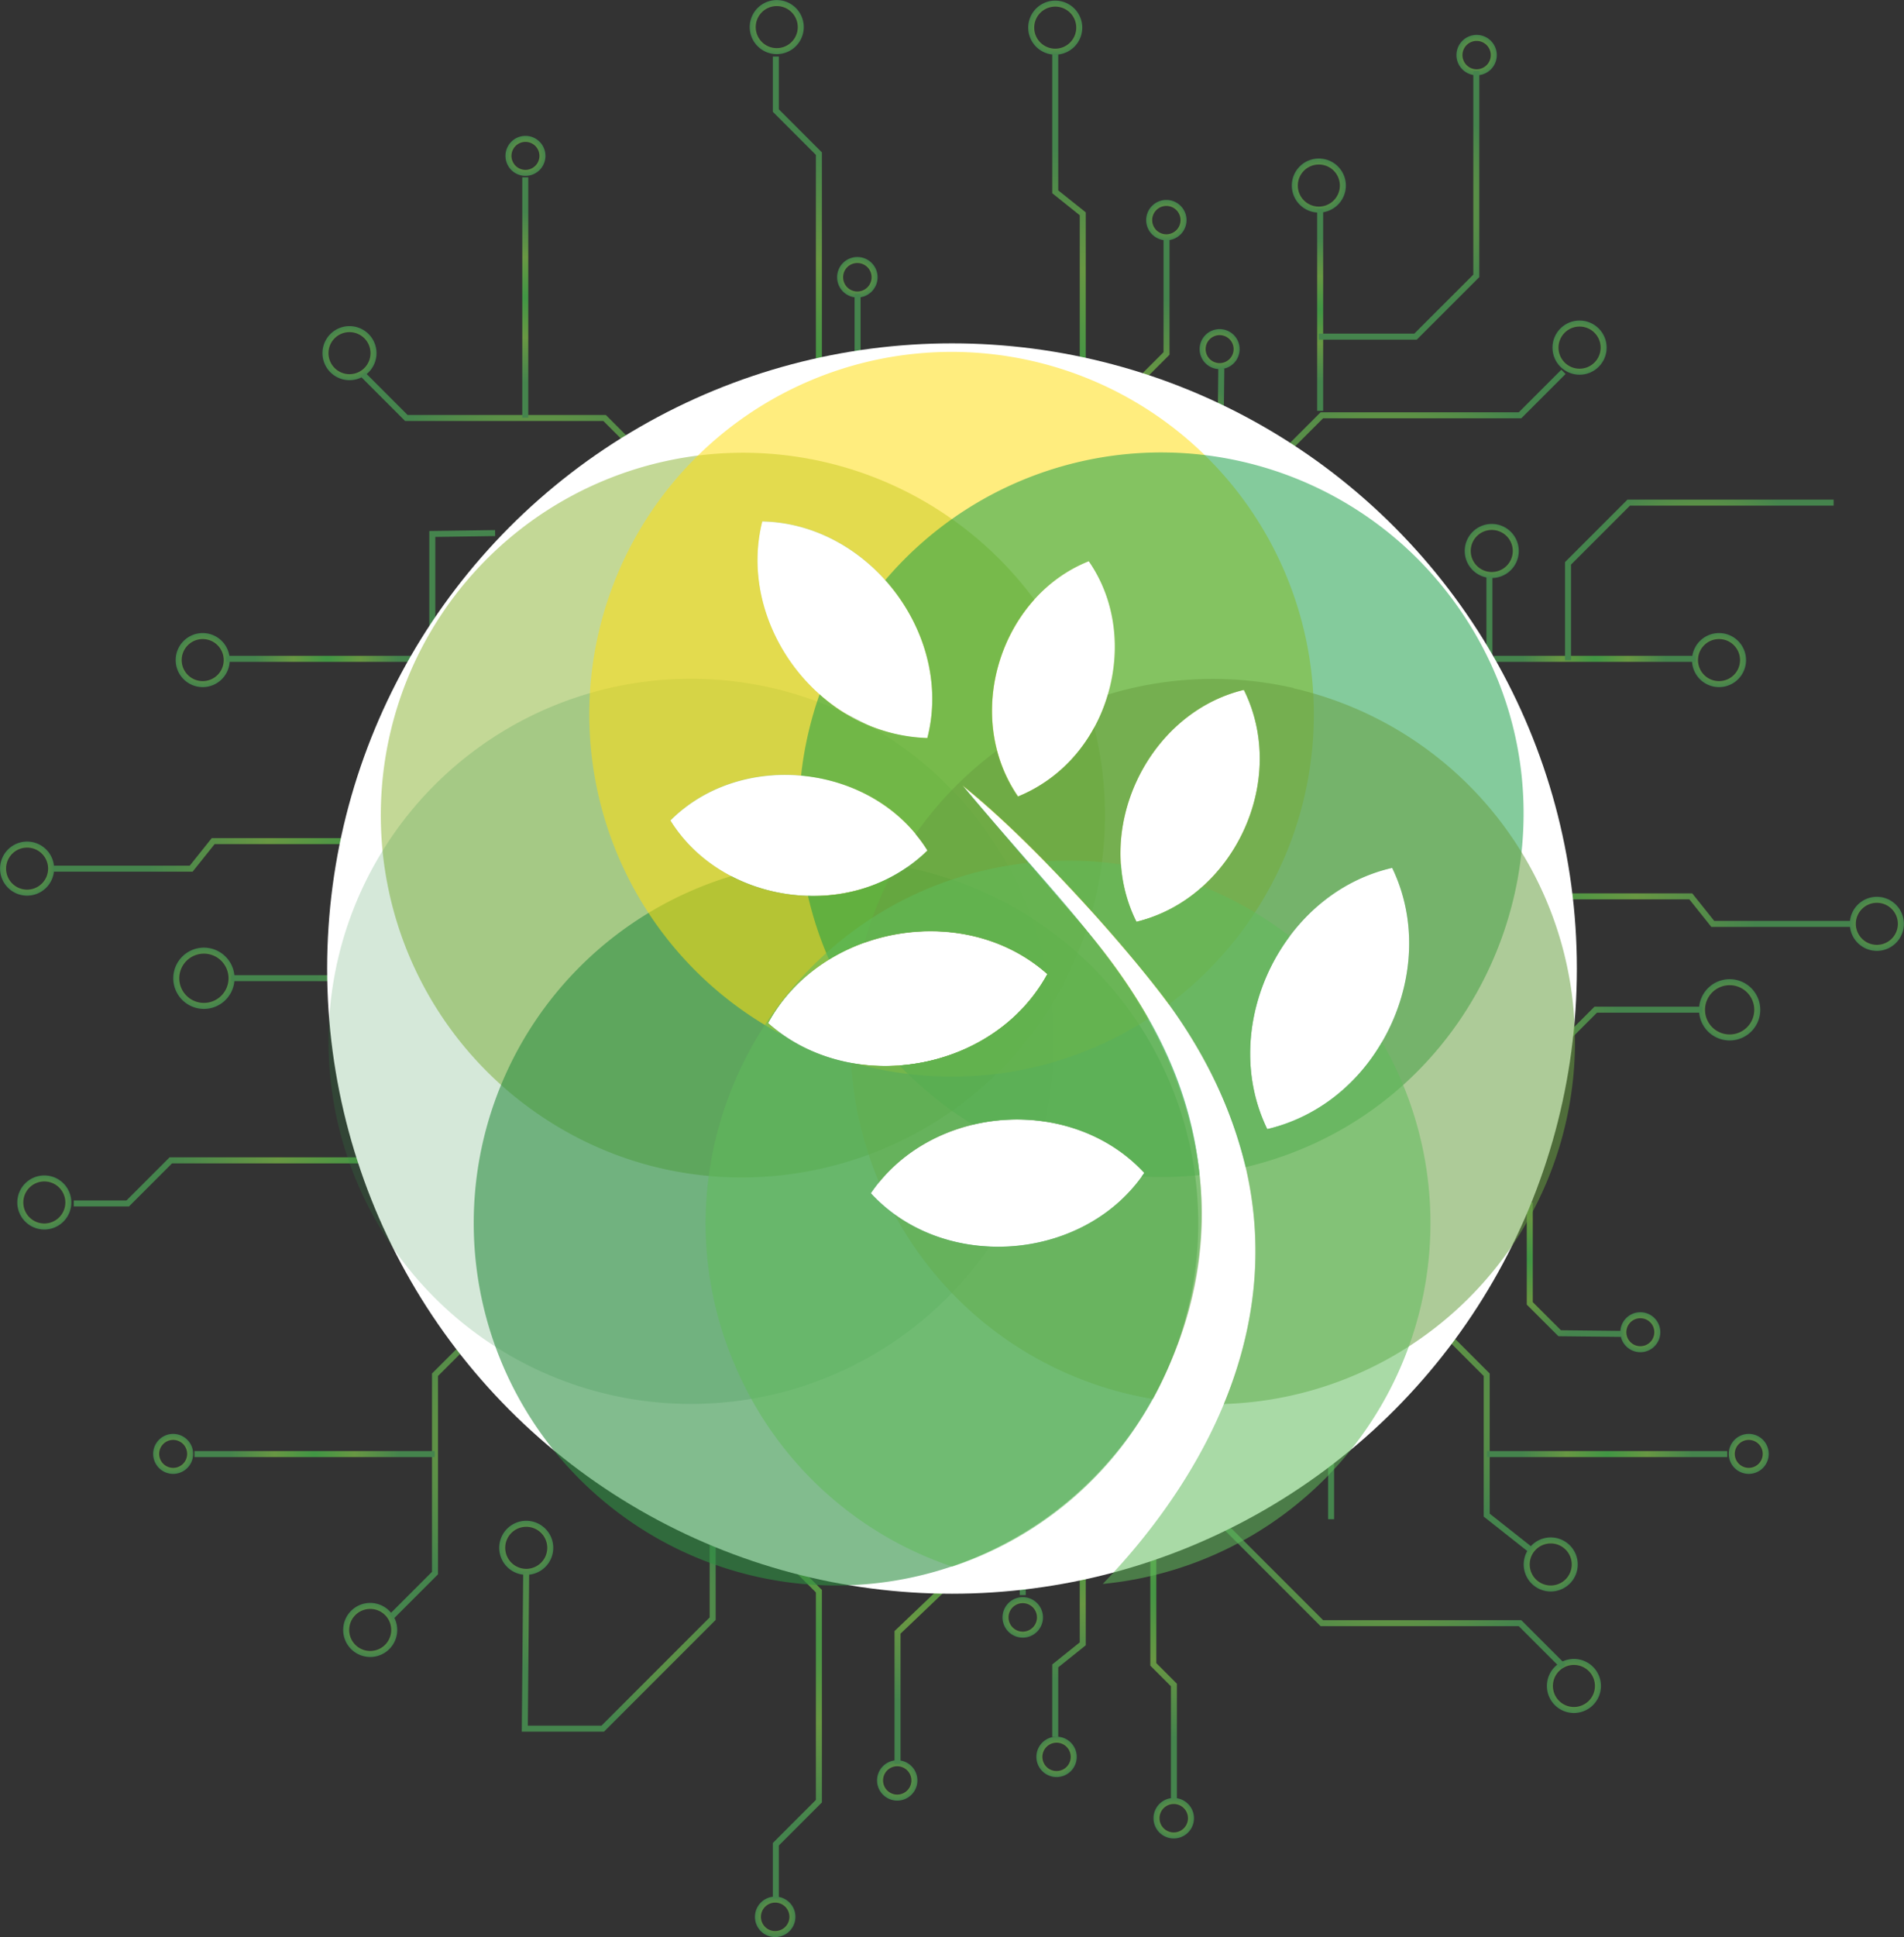 <svg xmlns="http://www.w3.org/2000/svg" xmlns:xlink="http://www.w3.org/1999/xlink" viewBox="0 0 317.02 322.35"><rect x="0" y="0" width="317.02" height="322.35" fill="#333333" stroke="none"/><defs><style>.cls-1{isolation:isolate;}.cls-10,.cls-11,.cls-12,.cls-13,.cls-14,.cls-15,.cls-16,.cls-17,.cls-18,.cls-19,.cls-2,.cls-20,.cls-21,.cls-22,.cls-23,.cls-24,.cls-25,.cls-26,.cls-27,.cls-28,.cls-29,.cls-3,.cls-30,.cls-31,.cls-32,.cls-33,.cls-34,.cls-35,.cls-36,.cls-37,.cls-38,.cls-39,.cls-4,.cls-40,.cls-41,.cls-42,.cls-43,.cls-44,.cls-45,.cls-46,.cls-47,.cls-48,.cls-49,.cls-5,.cls-50,.cls-51,.cls-52,.cls-53,.cls-54,.cls-55,.cls-56,.cls-57,.cls-58,.cls-59,.cls-6,.cls-60,.cls-61,.cls-62,.cls-63,.cls-64,.cls-65,.cls-66,.cls-67,.cls-68,.cls-69,.cls-7,.cls-70,.cls-71,.cls-72,.cls-73,.cls-74,.cls-75,.cls-76,.cls-77,.cls-78,.cls-79,.cls-8,.cls-80,.cls-9{fill:none;stroke-miterlimit:10;}.cls-2{stroke:url(#radial-gradient);}.cls-3{stroke:url(#radial-gradient-2);}.cls-4{stroke:url(#radial-gradient-3);}.cls-5{stroke:url(#radial-gradient-4);}.cls-6{stroke:url(#radial-gradient-5);}.cls-7{stroke:url(#radial-gradient-6);}.cls-8{stroke:url(#radial-gradient-7);}.cls-9{stroke:url(#radial-gradient-8);}.cls-10{stroke:url(#radial-gradient-9);}.cls-11{stroke:url(#radial-gradient-10);}.cls-12{stroke:url(#radial-gradient-11);}.cls-13{stroke:url(#radial-gradient-12);}.cls-14{stroke:url(#radial-gradient-13);}.cls-15{stroke:url(#radial-gradient-14);}.cls-16{stroke:url(#radial-gradient-15);}.cls-17{stroke:url(#radial-gradient-16);}.cls-18{stroke:url(#radial-gradient-17);}.cls-19{stroke:url(#radial-gradient-18);}.cls-20{stroke:url(#radial-gradient-19);}.cls-21{stroke:url(#radial-gradient-20);}.cls-22{stroke:url(#radial-gradient-21);}.cls-23{stroke:url(#radial-gradient-22);}.cls-24{stroke:url(#radial-gradient-23);}.cls-25{stroke:url(#radial-gradient-24);}.cls-26{stroke:url(#radial-gradient-25);}.cls-27{stroke:url(#radial-gradient-26);}.cls-28{stroke:url(#radial-gradient-27);}.cls-29{stroke:url(#radial-gradient-28);}.cls-30{stroke:url(#radial-gradient-29);}.cls-31{stroke:url(#radial-gradient-30);}.cls-32{stroke:url(#radial-gradient-31);}.cls-33{stroke:url(#radial-gradient-32);}.cls-34{stroke:url(#radial-gradient-33);}.cls-35{stroke:url(#radial-gradient-34);}.cls-36{stroke:url(#radial-gradient-35);}.cls-37{stroke:url(#radial-gradient-36);}.cls-38{stroke:url(#radial-gradient-37);}.cls-39{stroke:url(#radial-gradient-38);}.cls-40{stroke:url(#radial-gradient-39);}.cls-41{stroke:url(#radial-gradient-40);}.cls-42{stroke:url(#radial-gradient-41);}.cls-43{stroke:url(#radial-gradient-42);}.cls-44{stroke:url(#radial-gradient-43);}.cls-45{stroke:url(#radial-gradient-44);}.cls-46{stroke:url(#radial-gradient-45);}.cls-47{stroke:url(#radial-gradient-46);}.cls-48{stroke:url(#radial-gradient-47);}.cls-49{stroke:url(#radial-gradient-48);}.cls-50{stroke:url(#radial-gradient-49);}.cls-51{stroke:url(#radial-gradient-50);}.cls-52{stroke:url(#radial-gradient-51);}.cls-53{stroke:url(#radial-gradient-52);}.cls-54{stroke:url(#radial-gradient-53);}.cls-55{stroke:url(#radial-gradient-54);}.cls-56{stroke:url(#radial-gradient-55);}.cls-57{stroke:url(#radial-gradient-56);}.cls-58{stroke:url(#radial-gradient-57);}.cls-59{stroke:url(#radial-gradient-58);}.cls-60{stroke:url(#radial-gradient-59);}.cls-61{stroke:url(#radial-gradient-60);}.cls-62{stroke:url(#radial-gradient-61);}.cls-63{stroke:url(#radial-gradient-62);}.cls-64{stroke:url(#radial-gradient-63);}.cls-65{stroke:url(#radial-gradient-64);}.cls-66{stroke:url(#radial-gradient-65);}.cls-67{stroke:url(#radial-gradient-66);}.cls-68{stroke:url(#radial-gradient-67);}.cls-69{stroke:url(#radial-gradient-68);}.cls-70{stroke:url(#radial-gradient-69);}.cls-71{stroke:url(#radial-gradient-70);}.cls-72{stroke:url(#radial-gradient-71);}.cls-73{stroke:url(#radial-gradient-72);}.cls-74{stroke:url(#radial-gradient-73);}.cls-75{stroke:url(#radial-gradient-74);}.cls-76{stroke:url(#radial-gradient-75);}.cls-77{stroke:url(#radial-gradient-76);}.cls-78{stroke:url(#radial-gradient-77);}.cls-79{stroke:url(#radial-gradient-78);}.cls-80{stroke:url(#radial-gradient-79);}.cls-81{fill:#fff;}.cls-82{fill:#91b83e;}.cls-82,.cls-85,.cls-86,.cls-87,.cls-88{mix-blend-mode:multiply;opacity:0.54;}.cls-83,.cls-84{fill:#308f43;}.cls-83{opacity:0.6;}.cls-84{opacity:0.2;}.cls-85{fill:#ffde11;}.cls-86{fill:#1ca049;}.cls-87{fill:#69a042;}.cls-88{fill:#60bc5c;}</style><radialGradient id="radial-gradient" cx="166.35" cy="91.24" r="12.35" gradientUnits="userSpaceOnUse"><stop offset="0" stop-color="#409644"/><stop offset="0.47" stop-color="#689743"/><stop offset="1" stop-color="#45844d"/></radialGradient><radialGradient id="radial-gradient-2" cx="166.35" cy="70.06" r="3.36" xlink:href="#radial-gradient"/><radialGradient id="radial-gradient-3" cx="177.99" cy="62.37" r="37.78" xlink:href="#radial-gradient"/><radialGradient id="radial-gradient-4" cx="142.74" cy="46.14" r="3.36" xlink:href="#radial-gradient"/><radialGradient id="radial-gradient-5" cx="146.34" cy="84.58" r="25.38" xlink:href="#radial-gradient"/><radialGradient id="radial-gradient-6" cx="192.51" cy="74.59" r="24.65" xlink:href="#radial-gradient"/><radialGradient id="radial-gradient-7" cx="194.2" cy="36.64" r="3.36" xlink:href="#radial-gradient"/><radialGradient id="radial-gradient-8" cx="245.86" cy="9.17" r="3.36" xlink:href="#radial-gradient"/><radialGradient id="radial-gradient-9" cx="138.95" cy="85.12" r="3.36" xlink:href="#radial-gradient"/><radialGradient id="radial-gradient-10" cx="139.01" cy="98.28" r="7.29" xlink:href="#radial-gradient"/><radialGradient id="radial-gradient-11" cx="132.61" cy="59.65" r="35.65" xlink:href="#radial-gradient"/><radialGradient id="radial-gradient-12" cx="87.49" cy="25.94" r="3.33" xlink:href="#radial-gradient"/><radialGradient id="radial-gradient-13" cx="58.18" cy="58.77" r="4.51" xlink:href="#radial-gradient"/><radialGradient id="radial-gradient-14" cx="129.32" cy="4.51" r="4.51" xlink:href="#radial-gradient"/><radialGradient id="radial-gradient-15" cx="175.69" cy="4.6" r="4.51" xlink:href="#radial-gradient"/><radialGradient id="radial-gradient-16" cx="219.58" cy="30.88" r="4.51" xlink:href="#radial-gradient"/><radialGradient id="radial-gradient-17" cx="89.77" cy="86.45" r="27.21" xlink:href="#radial-gradient"/><radialGradient id="radial-gradient-18" cx="203.07" cy="58.09" r="3.33" xlink:href="#radial-gradient"/><radialGradient id="radial-gradient-19" cx="225.29" cy="93.28" r="3.33" xlink:href="#radial-gradient"/><radialGradient id="radial-gradient-20" cx="197.31" cy="69.18" r="7.21" xlink:href="#radial-gradient"/><radialGradient id="radial-gradient-21" cx="263" cy="57.85" r="4.51" xlink:href="#radial-gradient"/><radialGradient id="radial-gradient-22" cx="230.98" cy="86" r="27.21" xlink:href="#radial-gradient"/><radialGradient id="radial-gradient-23" cx="87.46" cy="49.51" r="14.15" xlink:href="#radial-gradient"/><radialGradient id="radial-gradient-24" cx="219.81" cy="51.57" r="11.88" xlink:href="#radial-gradient"/><radialGradient id="radial-gradient-25" cx="232.94" cy="34.16" r="18.42" xlink:href="#radial-gradient"/><radialGradient id="radial-gradient-26" cx="225.86" cy="159.15" r="12.35" xlink:href="#radial-gradient"/><radialGradient id="radial-gradient-27" cx="247.04" cy="159.15" r="3.36" xlink:href="#radial-gradient"/><radialGradient id="radial-gradient-28" cx="254.73" cy="151.46" r="37.78" xlink:href="#radial-gradient"/><radialGradient id="radial-gradient-29" cx="288" cy="168.05" r="5.09" xlink:href="#radial-gradient"/><radialGradient id="radial-gradient-30" cx="235.58" cy="171.52" r="33.96" xlink:href="#radial-gradient"/><radialGradient id="radial-gradient-31" cx="231.98" cy="190.49" r="3.36" xlink:href="#radial-gradient"/><radialGradient id="radial-gradient-32" cx="218.83" cy="190.44" r="7.29" xlink:href="#radial-gradient"/><radialGradient id="radial-gradient-33" cx="273.12" cy="221.7" r="3.33" xlink:href="#radial-gradient"/><radialGradient id="radial-gradient-34" cx="291.16" cy="241.95" r="3.33" xlink:href="#radial-gradient"/><radialGradient id="radial-gradient-35" cx="254.23" cy="209.48" r="14.38" xlink:href="#radial-gradient"/><radialGradient id="radial-gradient-36" cx="258.2" cy="260.36" r="4.51" xlink:href="#radial-gradient"/><radialGradient id="radial-gradient-37" cx="312.5" cy="153.75" r="4.51" xlink:href="#radial-gradient"/><radialGradient id="radial-gradient-38" cx="286.22" cy="109.87" r="4.51" xlink:href="#radial-gradient"/><radialGradient id="radial-gradient-39" cx="230.63" cy="234.11" r="24.3" xlink:href="#radial-gradient"/><radialGradient id="radial-gradient-40" cx="248.38" cy="91.68" r="4.51" xlink:href="#radial-gradient"/><radialGradient id="radial-gradient-41" cx="227.56" cy="112.09" r="18.66" xlink:href="#radial-gradient"/><radialGradient id="radial-gradient-42" cx="267.59" cy="241.98" r="14.15" xlink:href="#radial-gradient"/><radialGradient id="radial-gradient-43" cx="265.53" cy="109.64" r="11.88" xlink:href="#radial-gradient"/><radialGradient id="radial-gradient-44" cx="282.94" cy="96.5" r="18.42" xlink:href="#radial-gradient"/><radialGradient id="radial-gradient-45" cx="94.11" cy="159.15" r="12.35" xlink:href="#radial-gradient"/><radialGradient id="radial-gradient-46" cx="72.93" cy="159.15" r="3.36" xlink:href="#radial-gradient"/><radialGradient id="radial-gradient-47" cx="62.29" cy="142.27" r="37.78" xlink:href="#radial-gradient"/><radialGradient id="radial-gradient-48" cx="33.94" cy="162.79" r="5.09" xlink:href="#radial-gradient"/><radialGradient id="radial-gradient-49" cx="86.36" cy="166.27" r="33.96" xlink:href="#radial-gradient"/><radialGradient id="radial-gradient-50" cx="87.99" cy="190.49" r="3.36" xlink:href="#radial-gradient"/><radialGradient id="radial-gradient-51" cx="101.14" cy="190.44" r="7.29" xlink:href="#radial-gradient"/><radialGradient id="radial-gradient-52" cx="62.52" cy="196.83" r="35.65" xlink:href="#radial-gradient"/><radialGradient id="radial-gradient-53" cx="28.81" cy="241.95" r="3.33" xlink:href="#radial-gradient"/><radialGradient id="radial-gradient-54" cx="61.64" cy="271.26" r="4.51" xlink:href="#radial-gradient"/><radialGradient id="radial-gradient-55" cx="7.38" cy="200.12" r="4.51" xlink:href="#radial-gradient"/><radialGradient id="radial-gradient-56" cx="4.51" cy="144.56" r="4.51" xlink:href="#radial-gradient"/><radialGradient id="radial-gradient-57" cx="33.75" cy="109.87" r="4.51" xlink:href="#radial-gradient"/><radialGradient id="radial-gradient-58" cx="89.32" cy="239.67" r="27.21" xlink:href="#radial-gradient"/><radialGradient id="radial-gradient-59" cx="92.41" cy="108.19" r="20.46" xlink:href="#radial-gradient"/><radialGradient id="radial-gradient-60" cx="52.38" cy="241.98" r="14.15" xlink:href="#radial-gradient"/><radialGradient id="radial-gradient-61" cx="54.44" cy="109.64" r="11.88" xlink:href="#radial-gradient"/><radialGradient id="radial-gradient-62" cx="170.29" cy="247.99" r="12.35" xlink:href="#radial-gradient"/><radialGradient id="radial-gradient-63" cx="170.29" cy="269.17" r="3.36" xlink:href="#radial-gradient"/><radialGradient id="radial-gradient-64" cx="177.99" cy="256.28" r="23.26" xlink:href="#radial-gradient"/><radialGradient id="radial-gradient-65" cx="149.39" cy="296.29" r="3.36" xlink:href="#radial-gradient"/><radialGradient id="radial-gradient-66" cx="129.06" cy="318.99" r="3.36" xlink:href="#radial-gradient"/><radialGradient id="radial-gradient-67" cx="152.98" cy="257.85" r="25.38" xlink:href="#radial-gradient"/><radialGradient id="radial-gradient-68" cx="193.74" cy="264.64" r="24.65" xlink:href="#radial-gradient"/><radialGradient id="radial-gradient-69" cx="195.43" cy="302.59" r="3.36" xlink:href="#radial-gradient"/><radialGradient id="radial-gradient-70" cx="175.92" cy="292.36" r="3.36" xlink:href="#radial-gradient"/><radialGradient id="radial-gradient-71" cx="138.95" cy="254.1" r="3.36" xlink:href="#radial-gradient"/><radialGradient id="radial-gradient-72" cx="139.01" cy="240.95" r="7.29" xlink:href="#radial-gradient"/><radialGradient id="radial-gradient-73" cx="132.61" cy="272.62" r="30.75" xlink:href="#radial-gradient"/><radialGradient id="radial-gradient-74" cx="87.61" cy="257.58" r="4.51" xlink:href="#radial-gradient"/><radialGradient id="radial-gradient-75" cx="103.02" cy="267.25" r="18.69" xlink:href="#radial-gradient"/><radialGradient id="radial-gradient-76" cx="262.08" cy="280.57" r="4.51" xlink:href="#radial-gradient"/><radialGradient id="radial-gradient-77" cx="230.98" cy="253.23" r="27.21" xlink:href="#radial-gradient"/><radialGradient id="radial-gradient-78" cx="212.11" cy="245.71" r="8.69" xlink:href="#radial-gradient"/><radialGradient id="radial-gradient-79" cx="212.38" cy="93.05" r="7.36" xlink:href="#radial-gradient"/></defs><g class="cls-1"><g id="Layer_2" data-name="Layer 2"><g id="Layer_1-2" data-name="Layer 1"><line class="cls-2" x1="166.35" y1="108.7" x2="166.35" y2="73.78"/><path class="cls-3" d="M169.22,70.06a2.87,2.87,0,1,1-2.87-2.86A2.87,2.87,0,0,1,169.22,70.06Z"/><polyline class="cls-4" points="180.28 115.72 180.28 35.58 175.7 31.92 175.7 9.02"/><path class="cls-5" d="M139.88,46.14a2.87,2.87,0,1,0,2.86-2.87A2.86,2.86,0,0,0,139.88,46.14Z"/><polyline class="cls-6" points="149.89 120.24 149.89 77.53 142.79 70.78 142.79 48.91"/><polyline class="cls-7" points="190.8 109.38 190.8 62.25 194.23 58.82 194.23 39.8"/><path class="cls-8" d="M197.06,36.64a2.86,2.86,0,1,1-2.86-2.87A2.86,2.86,0,0,1,197.06,36.64Z"/><path class="cls-9" d="M248.72,9.17a2.86,2.86,0,1,1-2.86-2.86A2.86,2.86,0,0,1,248.72,9.17Z"/><path class="cls-10" d="M141.81,85.12A2.86,2.86,0,1,1,139,82.26,2.86,2.86,0,0,1,141.81,85.12Z"/><line class="cls-11" x1="139.01" y1="108.58" x2="139.01" y2="87.97"/><polyline class="cls-12" points="128.88 109.89 128.88 81.9 136.35 74.43 136.35 25.57 129.18 18.4 129.18 9.41"/><path class="cls-13" d="M90.32,25.94a2.83,2.83,0,1,1-2.83-2.83A2.83,2.83,0,0,1,90.32,25.94Z"/><path class="cls-14" d="M62.19,58.77a4,4,0,1,1-4-4A4,4,0,0,1,62.19,58.77Z"/><path class="cls-15" d="M133.33,4.51a4,4,0,1,1-4-4A4,4,0,0,1,133.33,4.51Z"/><path class="cls-16" d="M179.7,4.6a4,4,0,1,1-4-4A4,4,0,0,1,179.7,4.6Z"/><path class="cls-17" d="M223.59,30.88a4,4,0,1,1-4-4A4,4,0,0,1,223.59,30.88Z"/><polyline class="cls-18" points="118.97 110.93 118.97 87.87 100.67 69.56 67.66 69.56 60.43 62.33"/><path class="cls-19" d="M200.24,58.09a2.83,2.83,0,1,0,2.83-2.82A2.83,2.83,0,0,0,200.24,58.09Z"/><path class="cls-20" d="M222.47,93.28a2.83,2.83,0,1,0,2.82-2.82A2.83,2.83,0,0,0,222.47,93.28Z"/><polyline class="cls-21" points="190.78 76.5 198.27 76.5 203.24 71.53 203.35 61.35"/><circle class="cls-22" cx="263" cy="57.85" r="4.01"/><polyline class="cls-23" points="201.78 110.47 201.78 87.42 220.09 69.11 253.09 69.11 260.32 61.88"/><line class="cls-24" x1="87.46" y1="69.51" x2="87.46" y2="29.51"/><line class="cls-25" x1="219.81" y1="68.37" x2="219.81" y2="34.77"/><polyline class="cls-26" points="219.58 56.02 235.69 56.02 245.81 45.91 245.81 11.8"/><line class="cls-27" x1="208.4" y1="159.15" x2="243.32" y2="159.15"/><path class="cls-28" d="M247,156.29a2.86,2.86,0,1,0,2.86,2.86A2.86,2.86,0,0,0,247,156.29Z"/><polyline class="cls-29" points="201.38 149.17 281.52 149.17 285.18 153.75 308.08 153.75"/><path class="cls-30" d="M288,163.45a4.6,4.6,0,1,0,4.59,4.6A4.6,4.6,0,0,0,288,163.45Z"/><polyline class="cls-31" points="187.72 175.02 258.7 175.02 265.69 168.03 283.43 168.03"/><path class="cls-32" d="M232,187.63a2.87,2.87,0,1,0,2.86,2.86A2.86,2.86,0,0,0,232,187.63Z"/><line class="cls-33" x1="208.52" y1="190.44" x2="229.13" y2="190.44"/><circle class="cls-34" cx="273.12" cy="221.7" r="2.83"/><path class="cls-35" d="M291.16,239.12A2.83,2.83,0,1,0,294,242,2.83,2.83,0,0,0,291.16,239.12Z"/><polyline class="cls-36" points="238.95 196.84 242.73 200.62 254.71 200.62 254.71 216.9 259.69 221.87 269.86 221.98"/><path class="cls-37" d="M258.2,256.35a4,4,0,1,0,4,4A4,4,0,0,0,258.2,256.35Z"/><path class="cls-38" d="M312.5,149.74a4,4,0,1,0,4,4A4,4,0,0,0,312.5,149.74Z"/><path class="cls-39" d="M286.22,105.85a4,4,0,1,0,4,4A4,4,0,0,0,286.22,105.85Z"/><polyline class="cls-40" points="206.17 210.47 229.23 210.47 247.54 228.78 247.54 252.14 254.77 257.85"/><path class="cls-41" d="M248.38,95.69a4,4,0,1,1,4-4A4,4,0,0,1,248.38,95.69Z"/><polyline class="cls-42" points="206.63 127.66 229.69 127.66 247.99 109.35 247.99 96.03"/><line class="cls-43" x1="247.59" y1="241.98" x2="287.59" y2="241.98"/><line class="cls-44" x1="248.73" y1="109.64" x2="282.33" y2="109.64"/><polyline class="cls-45" points="261.08 109.87 261.08 93.75 271.19 83.64 305.3 83.64"/><line class="cls-46" x1="111.57" y1="159.15" x2="76.65" y2="159.15"/><path class="cls-47" d="M72.93,156.29a2.86,2.86,0,1,1-2.86,2.86A2.86,2.86,0,0,1,72.93,156.29Z"/><polyline class="cls-48" points="115.64 139.97 35.5 139.97 31.83 144.56 8.94 144.56"/><path class="cls-49" d="M33.94,158.2a4.6,4.6,0,1,1-4.59,4.59A4.6,4.6,0,0,1,33.94,158.2Z"/><polyline class="cls-50" points="134.22 169.76 63.24 169.76 56.25 162.78 38.51 162.78"/><path class="cls-51" d="M88,187.63a2.87,2.87,0,1,1-2.86,2.86A2.87,2.87,0,0,1,88,187.63Z"/><line class="cls-52" x1="111.45" y1="190.44" x2="90.84" y2="190.44"/><polyline class="cls-53" points="112.76 200.57 84.77 200.57 77.3 193.1 28.44 193.1 21.27 200.27 12.28 200.27"/><path class="cls-54" d="M28.81,239.12A2.83,2.83,0,1,1,26,242,2.83,2.83,0,0,1,28.81,239.12Z"/><path class="cls-55" d="M61.64,267.25a4,4,0,1,1-4,4A4,4,0,0,1,61.64,267.25Z"/><path class="cls-56" d="M7.38,196.11a4,4,0,1,1-4,4A4,4,0,0,1,7.38,196.11Z"/><path class="cls-57" d="M4.51,140.55a4,4,0,1,1-4,4A4,4,0,0,1,4.51,140.55Z"/><path class="cls-58" d="M33.75,105.85a4,4,0,1,1-4,4A4,4,0,0,1,33.75,105.85Z"/><polyline class="cls-59" points="113.8 210.47 90.74 210.47 72.43 228.78 72.43 261.78 65.2 269.01"/><polyline class="cls-60" points="113.34 127.66 90.29 127.66 71.98 109.35 71.98 88.86 82.44 88.71"/><line class="cls-61" x1="72.38" y1="241.98" x2="32.38" y2="241.98"/><line class="cls-62" x1="71.24" y1="109.64" x2="37.64" y2="109.64"/><line class="cls-63" x1="170.29" y1="230.53" x2="170.29" y2="265.45"/><path class="cls-64" d="M173.16,269.17a2.87,2.87,0,1,0-2.87,2.86A2.87,2.87,0,0,0,173.16,269.17Z"/><polyline class="cls-65" points="180.28 223.5 180.28 273.56 175.7 277.23 175.7 289.05"/><path class="cls-66" d="M146.53,296.29a2.86,2.86,0,1,1,2.86,2.86A2.86,2.86,0,0,1,146.53,296.29Z"/><path class="cls-67" d="M126.2,319a2.87,2.87,0,1,1,2.86,2.86A2.86,2.86,0,0,1,126.2,319Z"/><polyline class="cls-68" points="156.53 222.19 156.53 264.89 149.44 271.65 149.44 293.51"/><polyline class="cls-69" points="192.03 229.85 192.03 276.98 195.46 280.41 195.46 299.43"/><path class="cls-70" d="M198.3,302.59a2.87,2.87,0,1,0-2.87,2.86A2.87,2.87,0,0,0,198.3,302.59Z"/><path class="cls-71" d="M178.78,292.36a2.86,2.86,0,1,0-2.86,2.87A2.86,2.86,0,0,0,178.78,292.36Z"/><path class="cls-72" d="M141.81,254.1A2.86,2.86,0,1,0,139,257,2.86,2.86,0,0,0,141.81,254.1Z"/><line class="cls-73" x1="139.01" y1="230.65" x2="139.01" y2="251.25"/><polyline class="cls-74" points="128.88 229.33 128.88 257.32 136.35 264.8 136.35 299.74 129.18 306.91 129.18 315.91"/><path class="cls-75" d="M91.62,257.58a4,4,0,1,0-4,4A4,4,0,0,0,91.62,257.58Z"/><polyline class="cls-76" points="118.66 246.31 118.66 269.37 100.35 287.68 87.38 287.68 87.61 261.7"/><path class="cls-77" d="M258.06,280.57a4,4,0,1,1,4,4A4,4,0,0,1,258.06,280.57Z"/><polyline class="cls-78" points="201.78 228.75 201.78 251.81 220.09 270.12 253.09 270.12 260.32 277.35"/><polyline class="cls-79" points="202.09 239.11 221.63 239.11 221.63 252.82"/><line class="cls-80" x1="201.98" y1="93.05" x2="222.78" y2="93.05"/><circle class="cls-81" cx="158.51" cy="161.18" r="104.04"/><path class="cls-82" d="M180.87,154.79c-1.05-1.24-19.29-22.47-20.63-24.1,6.87,5.48,14.85,13.57,21.57,21a60.47,60.47,0,0,0,.38-30.66,25.1,25.1,0,0,1-12.68,11.5c-7-10.21-5.07-24.09,2.7-32.75a60.32,60.32,0,1,0-86.15,83C118.86,208.92,167.6,194.36,180.87,154.79Zm-53.94-68c17.81.36,31.9,18.88,27.48,36.07C136.25,122.32,122.61,103.76,126.93,86.74Zm-15.32,49.78c12-12,33.94-9.39,42.83,5C142.26,153.56,120.46,150.79,111.61,136.52Zm16.26,33.74c8.85-16.3,32.7-20.51,46.53-8.18C165.39,178.56,141.62,182.46,127.87,170.26Z"/><path class="cls-83" d="M196,223.84a60.36,60.36,0,0,0-45-79.47c-8.61,5.93-20.21,6.13-29.24,1.43a60.31,60.31,0,1,0,74.23,78Zm-5.44-28.66c-10.21,15-33.63,16.43-45.55,3.39C155.21,183.62,178.46,182.1,190.53,195.18Zm-16.13-33.1c-9,16.48-32.78,20.38-46.53,8.18C136.72,154,160.57,149.75,174.4,162.08Z"/><path class="cls-84" d="M164.79,207.43A28.36,28.36,0,0,1,145,198.57c6.47-9.46,18.16-13.53,28.93-11.94a60.27,60.27,0,0,0,.43-24.44c-9.06,16.38-32.76,20.24-46.47,8.07C136.7,154,160.45,149.78,174.3,162c-.14-.7-.27-1.4-.43-2.11a60.34,60.34,0,1,0-9.08,47.55Zm-53.18-70.91c12-12,33.94-9.39,42.83,5C142.26,153.56,120.46,150.79,111.61,136.52Z"/><path class="cls-85" d="M127.87,170.26c8.85-16.3,32.7-20.51,46.53-8.18-6.22,11.38-19.48,16.75-31.61,15a60.21,60.21,0,0,0,48.42-7.56c-7.09-12.67-15.07-19.5-31-38.81,12.63,10.06,29,28.93,34.4,36.44a60.32,60.32,0,1,0-64.47,5A28.24,28.24,0,0,1,127.87,170.26Zm79.24-55.45c7.53,15.14-1.82,34.71-17.9,38.59C181.67,138.33,191,118.67,207.11,114.81ZM181.29,93.4c9.13,13.16,3.18,33.19-11.78,39.15C160.25,119.09,166.58,99.25,181.29,93.4Zm-54.36-6.66c17.81.36,31.9,18.88,27.48,36.07C136.25,122.32,122.61,103.76,126.93,86.74Zm-15.32,49.78c12-12,33.94-9.39,42.83,5C142.26,153.56,120.46,150.79,111.61,136.52Z"/><path class="cls-86" d="M240.5,98a60.32,60.32,0,0,0-93.1-1.47c6.28,7,9.44,16.85,7,26.28a28.13,28.13,0,0,1-17.94-7.26,60.5,60.5,0,0,0-3.08,13.52c8.39.75,16.46,5,21.05,12.45a27,27,0,0,1-19.9,7.56,59.18,59.18,0,0,0,3.5,10.59c11-6.76,26.33-6.53,36.36,2.41-5,9.21-14.69,14.49-24.62,15.22A59.71,59.71,0,0,0,162,187.15c10.06-2.4,21.31.19,28.54,8-.15.22-.31.43-.47.64a61.27,61.27,0,0,0,9.67-.24c-2.82-27.45-21.31-42.82-39.49-64.89,12.8,10.2,29.42,29.46,34.62,36.76a75.67,75.67,0,0,1,12.54,26.81C250.18,184.05,268.07,132.57,240.5,98Zm-71,34.55c-9.26-13.46-2.93-33.3,11.78-39.15C190.42,106.56,184.47,126.59,169.51,132.55Zm19.7,20.85c-7.54-15.07,1.81-34.73,17.9-38.59C214.64,130,205.29,149.52,189.21,153.4ZM211,187.9c-8.27-17,2.34-39.25,20.8-43.47C240.07,161.58,229.32,183.71,211,187.9Z"/><path class="cls-87" d="M215.37,114.5a60,60,0,0,0-30.91,1.09,26,26,0,0,1-15,17,24.22,24.22,0,0,1-3.49-7.67,60.44,60.44,0,0,0-13.54,13.91,23.32,23.32,0,0,1,2,2.73,25.63,25.63,0,0,1-6.32,4.57,60.5,60.5,0,0,0-4.2,10.77c10.14-3.62,22.13-2.22,30.48,5.22-6.4,11.7-20.25,17-32.66,14.81a60.05,60.05,0,0,0,4.64,19.83c10.81-13.19,32.6-14.06,44.15-1.54-9.17,13.47-29,16-41.56,6.92a60.13,60.13,0,0,0,43,30.68c13.07-24.12,11.4-51.8-12.28-79.38-7.45-8.68-18.48-21.54-19.44-22.71,12.8,10.2,29.42,29.46,34.62,36.76,17.89,25.11,16.35,48.15,8.91,66.16a60.33,60.33,0,0,0,11.6-119.11Zm-26.16,38.9c-7.54-15.07,1.81-34.73,17.9-38.59C214.64,130,205.29,149.52,189.21,153.4ZM211,187.9c-8.27-17,2.34-39.25,20.8-43.47C240.07,161.58,229.32,183.71,211,187.9Z"/><path class="cls-88" d="M193.52,229.71c18.18-38.78-6.59-67.87-13.84-76.31l-8.42-9.82c-41.35,4.54-65.8,48.67-47.76,86.13a60.1,60.1,0,0,0,35.05,31A59.18,59.18,0,0,0,193.52,229.71Zm-65.65-59.45c8.85-16.3,32.7-20.51,46.53-8.18C165.39,178.56,141.62,182.46,127.87,170.26Zm62.66,24.92c-10.21,15-33.63,16.43-45.55,3.39C155.21,183.62,178.46,182.1,190.53,195.18Z"/><path class="cls-88" d="M230.08,173.42A30.14,30.14,0,0,1,211,187.9c-5.12-10.52-3-23.07,3.75-32.09a60.57,60.57,0,0,0-14.5-8.28,25.46,25.46,0,0,1-11,5.87,25.1,25.1,0,0,1-2.58-9.54,59.53,59.53,0,0,0-12.67-.51,245.53,245.53,0,0,1,20.9,24.1c30.78,43.21,4,80.28-11.29,96.14a60.33,60.33,0,0,0,46.51-90.17Z"/></g></g></g></svg>